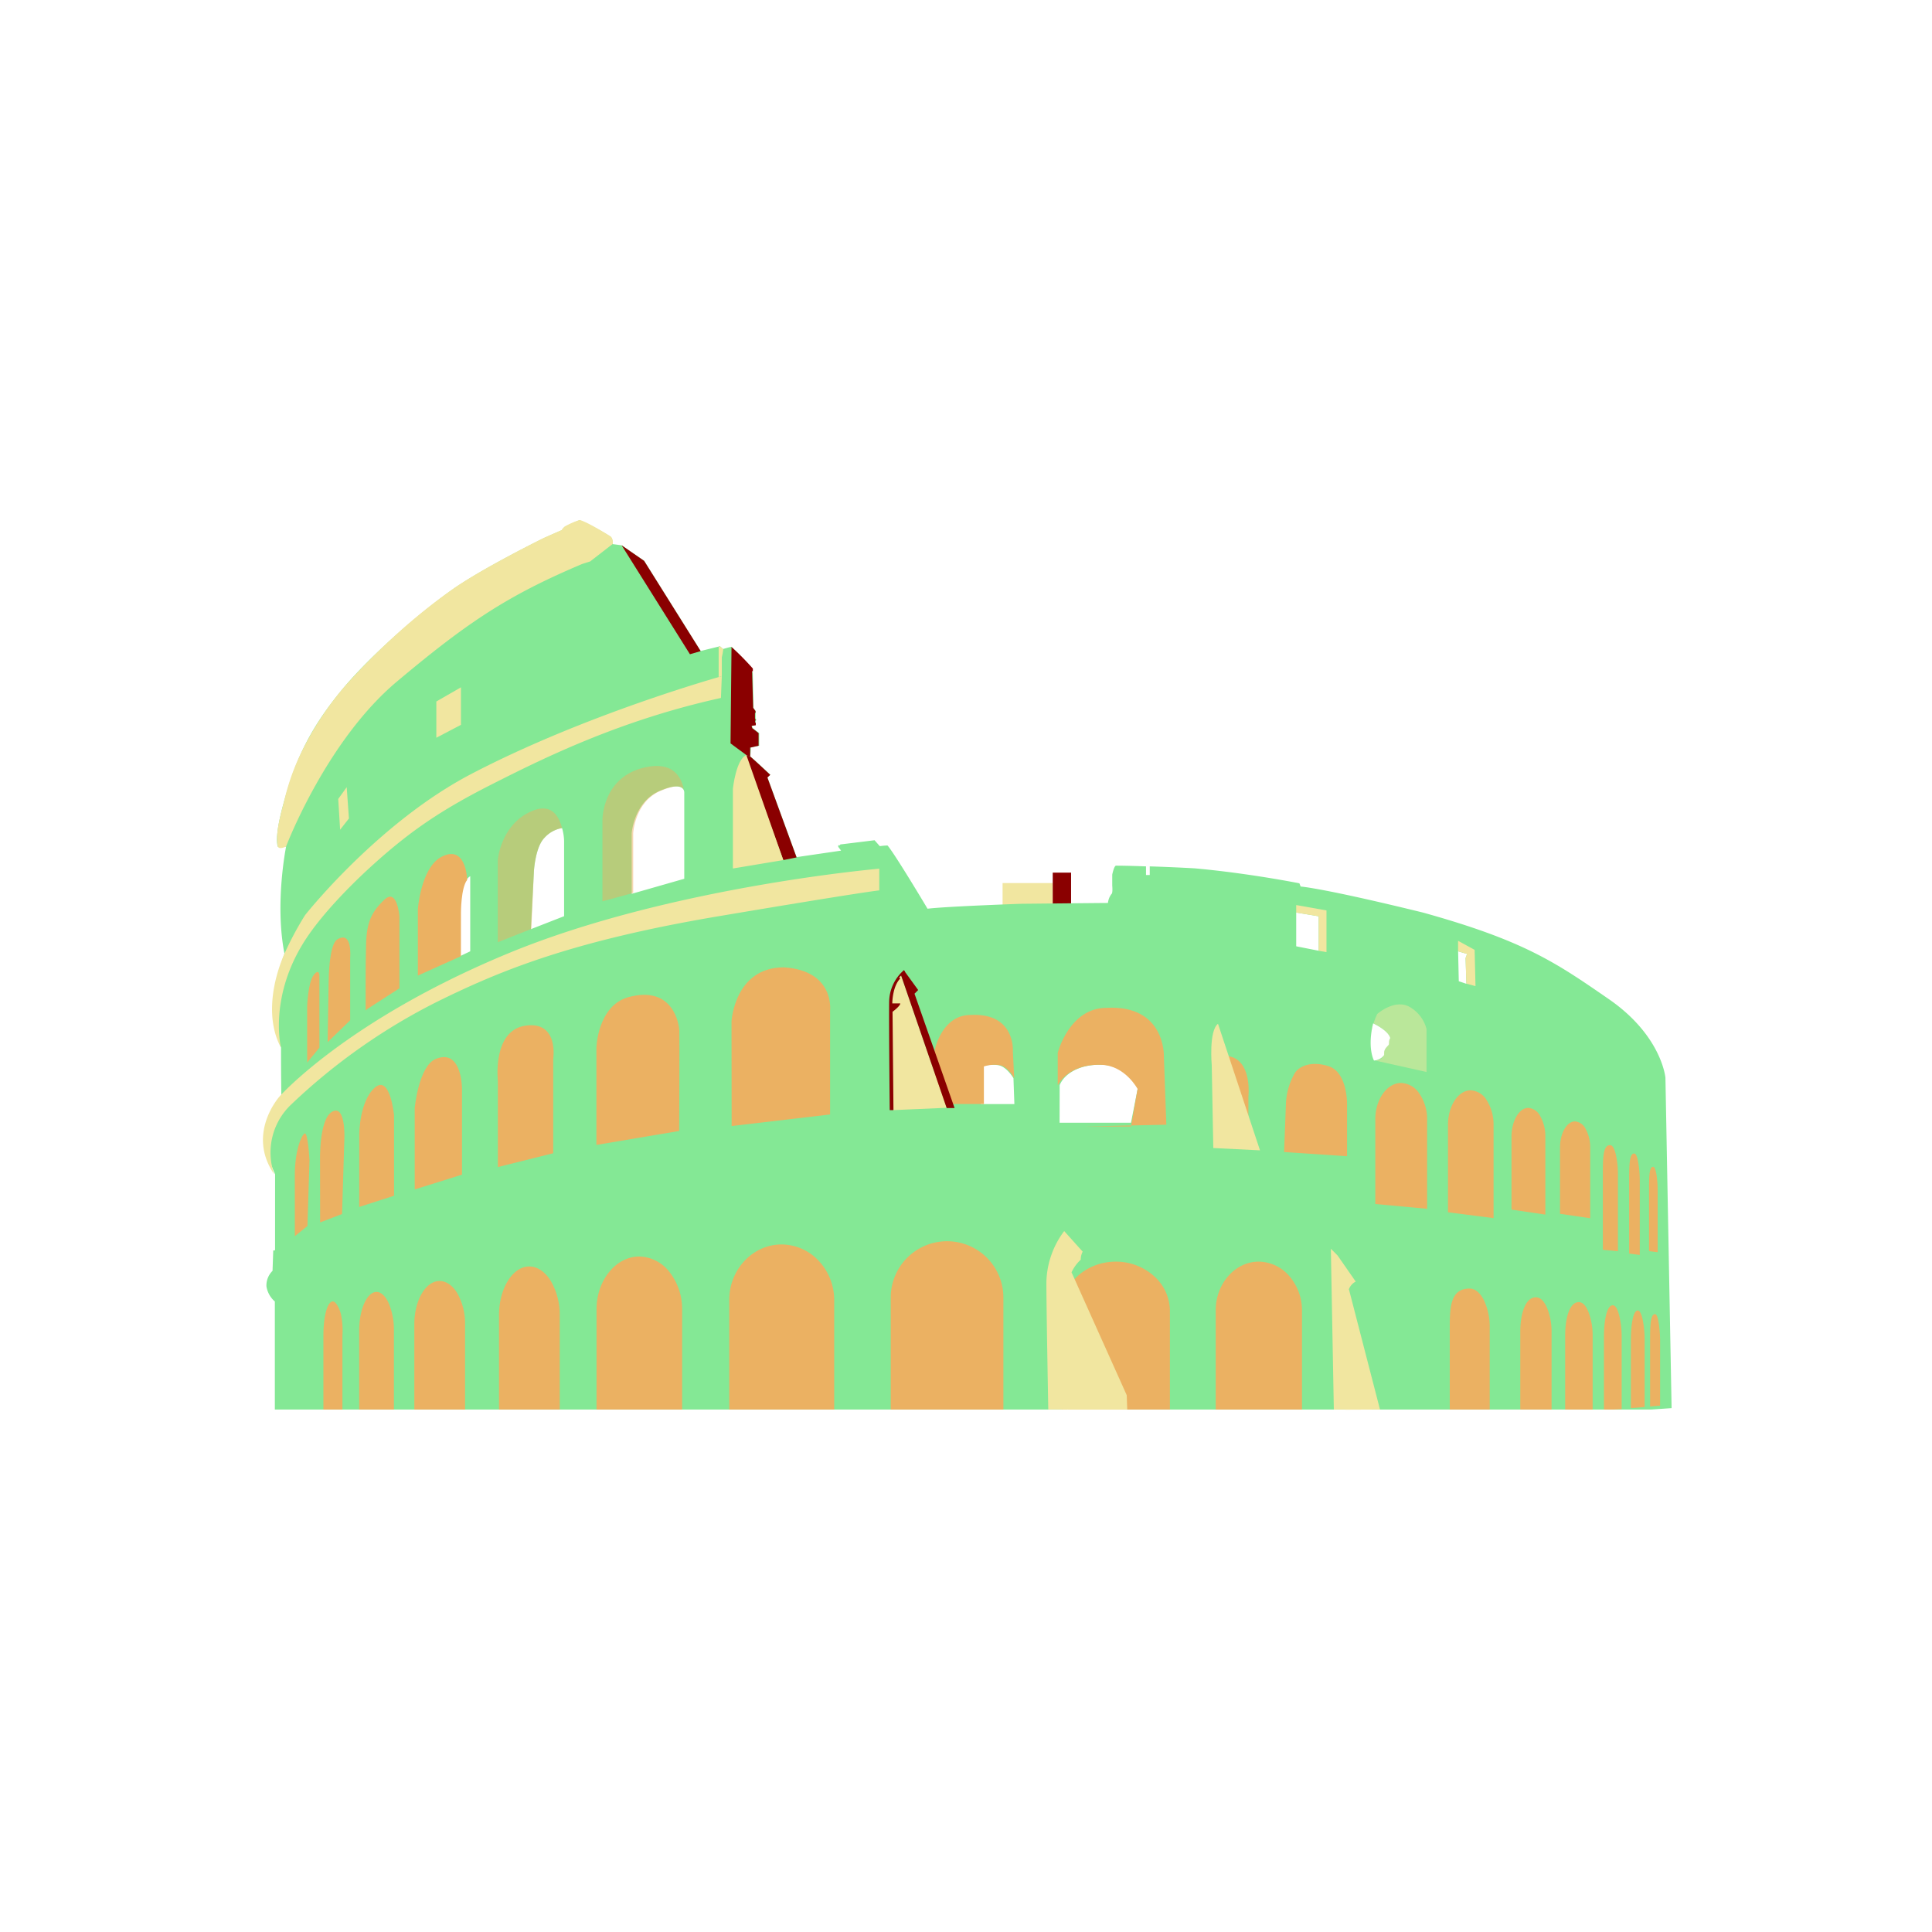 <svg id="Layer_1" data-name="Layer 1" xmlns="http://www.w3.org/2000/svg" viewBox="0 0 460 460"><defs><style>.cls-1,.cls-6{fill:#f1e6a0;}.cls-2{fill:#8a0000;}.cls-3{fill:#84e895;}.cls-4,.cls-5{fill:#ebb162;}.cls-5,.cls-6{opacity:0.5;}</style></defs><title>rome</title><rect class="cls-1" x="238.71" y="210.25" width="11.94" height="5.46"/><rect class="cls-2" x="250.65" y="207.77" width="4.37" height="8.52"/><path class="cls-3" d="M65.49,297.53l-.05.19h-.38l-.17,4.86a4.87,4.87,0,0,0-1.45,3.71,6,6,0,0,0,2,3.59V335.6H393.23l4.77-.33-1.47-78.66s-.84-10-13.5-18.74S362.95,224,338.82,217.28c-24.13-5.91-29.14-6.2-29.14-6.2l-.3-.77s-12.06-2.41-24.89-3.56c0,0-4.48-.27-10.74-.47v2.06h-.89v-2.06s-4.22-.17-7.14-.17c-.47,0-.9,2.12-.9,2.12v2.63s.17,1.79-.18,2a4.17,4.17,0,0,0-.84,2.13c-1.22,0-20.77.2-20.77.2s-17.53.61-22.19,1.17c-1.87-3.15-8.05-13.38-9.52-15.05a13.21,13.21,0,0,0-1.84.16l-1.25-1.41-8.15,1-.1.2-.4,0v.36l.68.91-10.59,1.55-6.95-19,.68-.63s-3.71-3.49-4.78-4.37c.08-.41.15-1.64.15-1.64V178l2-.45v-3l-1.53-1.19-.23-.53.87-.15v-.56l0-.2.18-.64-.14-.2v-1.81l-.5-.67-.19-8.58H179v-.87a58,58,0,0,0-4.84-5.15c-.73.14-2,.53-2,.53l-.74-.66L166.82,155l-13.46-21.49L148,129.83l-2.12-.28a3,3,0,0,0-.38-1.67,50.92,50.92,0,0,0-7.49-4c-.67.17-3.49,1.52-3.49,1.52a3.7,3.7,0,0,0-.74.86c-.43.14-4.3,1.88-4.3,1.88s-14,6.84-21.57,12.11-19.58,15.69-26.17,23.6-10.37,14.66-13.18,23.81-2.82,12.45-2.44,13.91a4.71,4.71,0,0,0,2,0s-2.75,13.51-.39,25.49c-2.36,6.63-4.22,14.11-.82,22.35,0,7.19.08,11.63.08,11.63s-2.87,3.13-3.92,9.86c-.33,2.68,2.43,8.69,2.43,8.69Zm283.82-70.4-.36,1,.2,6.11-1.82-.61-.16-7.13Zm-22.37,16.53s3.59,1.62,4.09,3.52c-.43.54-.19,1.3-.37,1.58s-.8.74-1,1.39,0,1-.17,1.15a3.3,3.3,0,0,1-2.35,1.21S325.49,249.62,326.94,243.66Zm-18.32-26.39,5.36.89v8.21l-5.36-1.06ZM252.3,258.39c1-2.58,4.59-5.09,10.22-4.87s8.44,5.3,8.44,5.3l-1.68,8.5h-17Zm-18.77-4.47a10.56,10.56,0,0,1,4-.33c2.12.26,3.77,3.13,3.77,3.13l.22,6.16-8,0ZM150.4,198.4s.52-7.53,6.77-10.14c6-2.53,5.75.48,5.75.48v20.49l-12.51,3.58Zm-23.28,9.09s.3-5.76,2.5-8a7.25,7.25,0,0,1,4.2-2.33,12.06,12.06,0,0,1,.49,3.1v17.88l-7.91,3.09Zm-17.84,9.13s.31-6.64,2.68-8v17.88l-2.68,1.27Z"/><path class="cls-4" d="M234.26,262.86v-8.94a8.14,8.14,0,0,1,3.63-.33c2.11.26,3.59,3.13,3.59,3.13l-.32-6.35s.71-9.29-10.07-8.71c-6.88,0-8.54,8.36-8.54,8.36v12.84l19.65,0Z"/><polygon class="cls-1" points="225.4 263.76 212.73 264.31 212.24 264.1 212.08 248.56 212.08 239.87 212.47 235.57 214.52 232.18 225.4 263.76"/><path class="cls-1" d="M68.11,201.55s9.52-25.11,26.4-39.28,26.43-20.53,44.13-28l1.87-.59,5.38-4.17s.21-1.34-.64-1.87-5.52-3.42-7.23-3.83a17.86,17.86,0,0,0-3.5,1.52s-.64.47-.74.86c-.42.17-4.3,1.88-4.3,1.88s-14.23,7-21.57,12.11a142.24,142.24,0,0,0-14.09,11.37A163.59,163.59,0,0,0,81.75,163.8a73.77,73.77,0,0,0-9.62,14.57,54.18,54.18,0,0,0-4.39,12c-1.1,4.36-2.17,7.91-1.61,11.14C66.45,202.41,68.11,201.55,68.11,201.55Z"/><path class="cls-5" d="M150.76,198.4s.34-7.53,6.59-10.14c3.88-1.63,5.05-1,5.46-.28-.54-2.81-2.44-6.8-9.25-5.27-10.19,2.28-10.12,12.47-10.12,12.47v19.42l7.32-2Z"/><polygon class="cls-1" points="109.75 163.65 109.75 172.58 103.89 175.65 103.89 167.02 109.75 163.65"/><polygon class="cls-1" points="82.55 187.42 83.08 194.87 80.98 197.55 80.53 190.23 82.55 187.42"/><path class="cls-4" d="M78,248.15l5.37-5.22V228s.62-6.58-3.11-4.3c-1.93,1.24-2,9.53-2,9.53Z"/><path class="cls-4" d="M87.53,240.19l7.57-4.88V218.17s-.52-6.86-3.59-3.95-4.19,5.38-4.35,10.49-.1,15.88-.1,15.88Z"/><path class="cls-4" d="M73.13,253V239.62s.2-5.67,1.52-7.42,1.4,0,1.4,0v17.25Z"/><path class="cls-4" d="M174.2,268.1l23.44-2.75V240.52s1.1-9.42-11-10.2c-11.76,0-12.47,12.85-12.47,12.85Z"/><path class="cls-4" d="M161.71,269.28,142,272.6V249.45s.26-9.87,7.5-12c10.82-3,12.17,6.46,12.24,7.87S161.71,269.28,161.71,269.28Z"/><path class="cls-4" d="M118.54,277.87l13.18-3.29V252.14s1.4-9.09-6.59-7.94-6.59,13.2-6.59,13.2Z"/><path class="cls-4" d="M98.74,283.2,110,279.68V259.29s.06-9.75-6.26-7.16c-4.07,1.7-5,11.71-5,11.71Z"/><path class="cls-4" d="M85.53,287.37l8.29-2.67V265.54s-.93-9.8-4.59-6.57-3.69,11-3.69,11Z"/><path class="cls-4" d="M76.22,291.05l5.22-2L82,270.92s.3-8-2.9-6.24-2.9,11.84-2.9,11.84Z"/><path class="cls-4" d="M70.2,294.33l3-2.43.49-15.63s-.36-6.95-1.19-6.38-2.31,4.21-2.31,10Z"/><polygon class="cls-2" points="214.51 232.14 225.4 263.82 227.28 263.82 217.74 236.6 218.61 235.72 215.21 231.03 214.51 232.14"/><path class="cls-2" d="M211.84,264.31h.89l-.22-23.41s1.86-1.37,1.84-2h-1.9s0-4,1.9-5.93l-.25-.27,1.4-1.32-.28-.39a10.19,10.19,0,0,0-3.52,7.64C211.63,243.65,211.84,264.31,211.84,264.31Z"/><polygon class="cls-2" points="177.75 180.72 186.5 204.78 189.66 204.15 182.71 185.12 183.39 184.49 180.9 182.17 179.65 181.03 179.15 180.58 178.61 180.12 177.75 179.79 177.75 180.72"/><polygon class="cls-2" points="148.01 129.84 164.27 155.77 166.83 155.03 153.36 133.54 148.01 129.84"/><path class="cls-2" d="M174.17,154.05,173.94,177l3.81,2.81.86.33,0-.27,0-.27,0-.52,0-.57V178l2-.45v-3l-1.53-1.19-.13-.53,1-.16v-.56l-.19-.19.13-.64-.14-.2v-1.34l.13,0v-.43l-.56-.79-.25-8.69h.18v-.65A62.47,62.47,0,0,0,174.17,154.05Z"/><polygon class="cls-1" points="171.86 160.96 171.86 156.49 172.05 155.65 172.21 154.58 171.46 153.92 171.11 154 171.11 161.2 171.86 160.96"/><path class="cls-4" d="M238.9,335.6V308.94a13.41,13.41,0,1,0-26.82,0V335.6Z"/><path class="cls-4" d="M278.55,335.6V312a11.16,11.16,0,0,0-3.82-8.2,13.57,13.57,0,0,0-9.09-3.41c-7,0-12.81,5.22-12.81,11.61v23.6Z"/><path class="cls-4" d="M310,335.6V312a12.47,12.47,0,0,0-3.05-8.2,9.71,9.71,0,0,0-7.26-3.41c-5.61,0-10.24,5.22-10.24,11.61v23.6Z"/><path class="cls-4" d="M327.45,286.67V266.52c0-4.77,2.78-8.67,6.15-8.67a5.46,5.46,0,0,1,4.36,2.55,10.72,10.72,0,0,1,1.83,6.12v21.29Z"/><path class="cls-4" d="M344.76,288.64V267.83c0-4.53,2.43-8.23,5.39-8.23A4.72,4.72,0,0,1,354,262a10.78,10.78,0,0,1,1.61,5.81v22.22Z"/><path class="cls-4" d="M359.88,288V270.65c0-3.78,1.82-6.87,4-6.87a3.52,3.52,0,0,1,2.86,2,9.79,9.79,0,0,1,1.2,4.85v18.56Z"/><path class="cls-4" d="M371.43,289V273.23c0-3.43,1.62-6.23,3.58-6.23a3.13,3.13,0,0,1,2.54,1.83,9,9,0,0,1,1.07,4.4v16.83Z"/><path class="cls-4" d="M381.63,297.57V279.72c0-3.88,0-7.21,1.79-7.05.49,0,.95.79,1.27,2.07a21.24,21.24,0,0,1,.53,5v18.17Z"/><path class="cls-4" d="M387.89,298.47V281.4c0-3.71,0-6.9,1.26-6.75.34,0,.67.76.89,2a27.33,27.33,0,0,1,.38,4.77v17.38Z"/><path class="cls-4" d="M392.63,297.9V283.51c0-3.13,0-5.82,1-5.69.29,0,.55.64.74,1.67a23.41,23.41,0,0,1,.31,4v14.66Z"/><path class="cls-4" d="M369.42,335.6v-18.4a14.91,14.91,0,0,0-1.11-5.88c-.67-1.51-1.53-2.44-2.63-2.44-2.44,0-3.71,3.74-3.71,8.32v18.4Z"/><path class="cls-4" d="M379.2,335.6V318a15.51,15.51,0,0,0-1-5.63c-.58-1.45-1.33-2.34-2.3-2.34-2.13,0-3.24,3.58-3.24,8V335.6Z"/><path class="cls-4" d="M384.2,335.6l1.91-.11V318.41a21.3,21.3,0,0,0-.63-5.39c-.38-1.39-.87-2.24-1.49-2.24-1.38,0-2.1,3.43-2.1,7.63V335.6Z"/><path class="cls-4" d="M388.31,335.27V319.13c0-3.91.56-7.11,1.63-7.11.48,0,.86.8,1.15,2.09a23.64,23.64,0,0,1,.49,5V335Z"/><path class="cls-4" d="M392.88,334.88V319.61c0-3.7,0-6.73,1.19-6.73.35,0,.63.76.84,2a28.77,28.77,0,0,1,.35,4.75v15.05Z"/><path class="cls-4" d="M354.69,335.6V316a14.61,14.61,0,0,0-1.41-6.5c-.86-1.67-2.06-2.7-3.36-2.7-4.47,0-4.74,4.14-4.74,9.21V335.6Z"/><path class="cls-4" d="M198.62,335.6V309.48a13.64,13.64,0,0,0-3.71-9.31,12.16,12.16,0,0,0-8.83-3.87c-6.82,0-12.45,5.93-12.45,13.19V335.6Z"/><path class="cls-4" d="M162.41,335.6V311.76a14.27,14.27,0,0,0-3-8.89,9.34,9.34,0,0,0-7.21-3.7c-5.57,0-10.17,5.66-10.17,12.59V335.6Z"/><path class="cls-4" d="M133.27,335.6V313.15a15.84,15.84,0,0,0-2.15-8.2c-1.3-2.11-3.14-3.41-5.11-3.41-3.95,0-7.2,5.22-7.2,11.61V335.6Z"/><path class="cls-4" d="M110.73,335.6V315.26a14.65,14.65,0,0,0-1.8-7.26c-1.09-1.87-2.63-3-4.28-3-3.31,0-6,4.62-6,10.29V335.6Z"/><path class="cls-4" d="M93.79,335.6V316.82a16.46,16.46,0,0,0-1.23-6.51c-.75-1.67-1.8-2.71-2.92-2.71-2.26,0-4.12,4.14-4.12,9.21V335.6Z"/><path class="cls-4" d="M81.53,335.6V318a18.82,18.82,0,0,0-.36-5.13c-.41-1.57-1.27-3-1.89-3C78,309.8,77,313.22,77,318V335.6Z"/><path class="cls-1" d="M254.09,335.6h14.3l-.12-3.41-13.14-29.26c-1.12,2.64-1,8.21-1,8.21Z"/><path class="cls-1" d="M254.26,335.6l.87-32.68a9.86,9.86,0,0,1,2.19-3,4.1,4.1,0,0,1,.46-1.91l-4.4-4.9a21,21,0,0,0-4.24,12.14c0,6,.36,25.23.45,30.34Z"/><polygon class="cls-1" points="308.62 217.28 308.62 215.49 315.83 216.77 315.83 226.7 313.98 226.38 313.98 218.17 308.62 217.28"/><path class="cls-4" d="M297.24,270v-8.94s.86-7.49-3.69-9.31c-5.46-2-2,7.77-2,7.77l.56,9.65Z"/><polygon class="cls-1" points="347.16 226.49 347.16 224.7 347.16 224 351.1 226.16 351.31 234.79 349.14 234.22 348.94 228.11 349.31 227.14 347.16 226.49"/><path class="cls-1" d="M290,243.76l10,30.13-11.12-.55-.37-19.75S287.78,245.45,290,243.76Z"/><path class="cls-4" d="M305.73,274.29l15,1V262.86s.11-7.55-4.39-9-7.33.3-8.1,1.72a15.9,15.9,0,0,0-2.07,7.22C306.06,266,305.73,274.29,305.73,274.29Z"/><path class="cls-6" d="M326.94,243.67a8.31,8.31,0,0,0-.36,1.46c0,.42-.11.91-.13,1.36A21.16,21.16,0,0,1,326.94,243.67Z"/><path class="cls-6" d="M335.25,239.54c-3.55-1.54-7.35,1.9-7.35,1.9a21.54,21.54,0,0,0-.88,2.23s3.54,1.62,4,3.52c-.43.54-.22,1.3-.39,1.58s-.81.74-1,1.39,0,1-.18,1.15a2.33,2.33,0,0,1-2,1.21l12.2,2.72V245A8.52,8.52,0,0,0,335.25,239.54Z"/><path class="cls-5" d="M127.12,207.49s.3-5.76,2.5-8a7.25,7.25,0,0,1,4.2-2.33v0c-.73-2.75-2.44-6.06-7.17-4.05-7.52,3.2-8.14,11.76-8.14,11.76v19.48l8-3.18Z"/><path class="cls-5" d="M134.31,200.25v0Z"/><path class="cls-4" d="M109.75,217.28s0-5.89,1.46-7.75v-.3s-.29-8.64-6.49-5c-4.57,2.9-5.23,12.26-5.23,12.26v15.79l10.25-4.61Z"/><path class="cls-4" d="M262.29,253.53c5.63.22,8.56,5.74,8.56,5.74l-1.57,8.94H258.1l19.6-.42-.59-16.43s.33-12.14-13.63-11.4c-8.92,0-11.64,10.72-11.64,10.72v7.71C253.3,255.81,256.66,253.31,262.29,253.53Z"/><path class="cls-1" d="M186.5,204.78l-12,2V187.78s.73-7,3.21-8Z"/><path class="cls-1" d="M328.57,335.6,321.18,307s-1.64,1.59-1.68,5.25c0,2.7.57,16.41.89,23.39Z"/><path class="cls-1" d="M320.58,335.6c0-8.44.11-27.1.5-28.35a3.31,3.31,0,0,1,1.71-2.11l-4.33-6.23-1.59-1.59.71,38.28Z"/><path class="cls-1" d="M171.86,161s-32.4,9-59.89,23.4c-20.89,11-37.41,31.09-39.17,33.28a4.25,4.25,0,0,0-.29.41,74.9,74.9,0,0,0-4.79,9c-2.66,6.08-4.64,15.25-.82,22.35,0,0-3-12,5.74-25.58,3.82-5.9,10.44-12.86,16.92-18.64,8.07-7.19,15.1-12.17,27.31-18.36s30.59-15.36,54.78-20.68Z"/><path class="cls-1" d="M209.35,206.83s-50.17,4.33-88.47,20.21-54.3,34-54.3,34-8,8.83-1.29,18.55a15.72,15.72,0,0,1,4.11-16.68,143.69,143.69,0,0,1,34.9-24.51c14.42-7.09,31.47-14.3,66.74-20.24S209.35,212,209.35,212Z"/></svg>